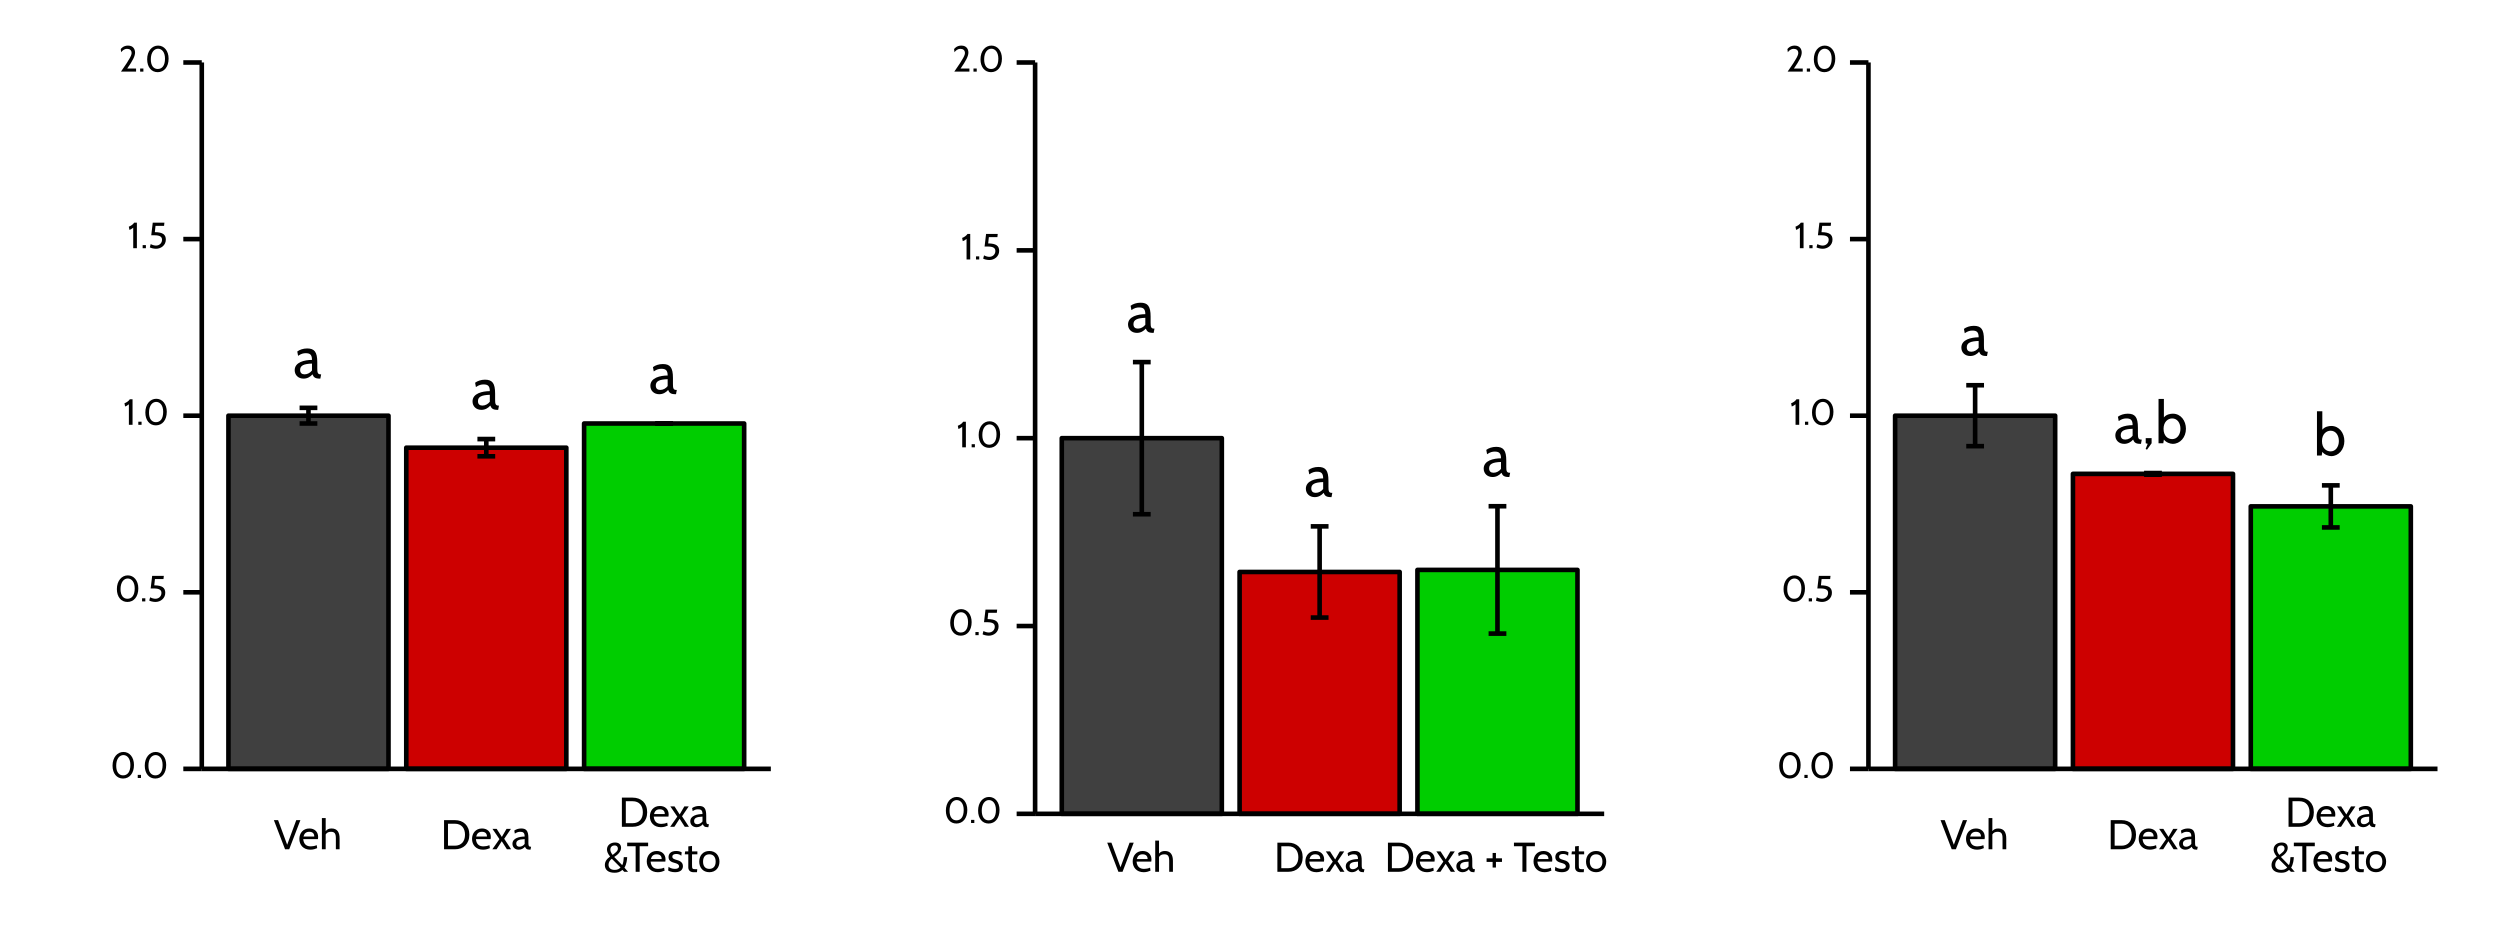 <?xml version="1.0" encoding="UTF-8"?>
<svg xmlns="http://www.w3.org/2000/svg" xmlns:xlink="http://www.w3.org/1999/xlink" width="576pt" height="216pt" viewBox="0 0 576 216" version="1.1">
<defs>
<g>
<symbol overflow="visible" id="glyph0-0">
<path style="stroke:none;" d="M 2.203 -3.406 L 2.203 -4.906 L 0.984 -4.906 L 0.984 -3.406 Z M 2.203 -3.406 "/>
</symbol>
<symbol overflow="visible" id="glyph0-1">
<path style="stroke:none;" d="M 6.422 -0.844 L 6.297 -0.844 C 5.594 -0.844 5.531 -1.297 5.531 -2.25 L 5.531 -3.609 C 5.531 -6.016 4.875 -6.812 3.188 -6.812 C 2.297 -6.812 1.453 -6.516 0.922 -6.109 L 1.109 -5.109 C 1.812 -5.609 2.359 -5.719 2.859 -5.719 C 3.797 -5.719 4.312 -5.438 4.312 -4.172 C 2.609 -4.156 0.328 -3.672 0.328 -1.797 C 0.328 -0.688 1.141 0.141 2.375 0.141 C 3.234 0.141 3.922 -0.266 4.422 -0.844 C 4.688 -0.219 4.953 0.141 6.141 0.141 L 6.234 0.141 Z M 4.312 -1.734 C 3.922 -1.203 3.266 -0.844 2.609 -0.844 C 2 -0.844 1.578 -1.141 1.578 -1.859 C 1.578 -2.859 2.375 -3.266 4.312 -3.328 Z M 4.312 -1.734 "/>
</symbol>
<symbol overflow="visible" id="glyph0-2">
<path style="stroke:none;" d="M 2.156 0 L 2.156 -1.172 L 0.797 -1.172 L 0.797 0 L 1.25 0.125 L 0.781 1.312 L 1.094 1.484 Z M 2.156 0 "/>
</symbol>
<symbol overflow="visible" id="glyph0-3">
<path style="stroke:none;" d="M 4.094 0.141 C 5.797 0.141 7.125 -1.391 7.125 -3.328 C 7.125 -5.156 5.969 -6.812 4.109 -6.812 C 3.516 -6.812 2.609 -6.641 2.047 -5.953 L 2.047 -10.203 L 0.812 -10.203 L 0.812 0 L 1.906 0 L 2.047 -0.844 C 2.547 -0.188 3.5 0.141 4.094 0.141 Z M 3.953 -5.719 C 5.125 -5.719 5.859 -4.688 5.859 -3.328 C 5.859 -2.031 5.125 -0.953 3.953 -0.953 C 2.984 -0.953 1.969 -1.656 1.969 -3.328 C 1.969 -4.938 2.984 -5.719 3.953 -5.719 Z M 3.953 -5.719 "/>
</symbol>
<symbol overflow="visible" id="glyph1-0">
<path style="stroke:none;" d="M 1.359 -2.094 L 1.359 -3.031 L 0.609 -3.031 L 0.609 -2.094 Z M 1.359 -2.094 "/>
</symbol>
<symbol overflow="visible" id="glyph1-1">
<path style="stroke:none;" d="M 2.953 0.125 C 4.453 0.125 5.469 -1.094 5.469 -3 C 5.469 -4.797 4.438 -6 3.047 -6 C 1.641 -6 0.531 -4.75 0.531 -2.844 C 0.531 -1.031 1.516 0.125 2.953 0.125 Z M 3.031 -5.281 C 3.906 -5.281 4.641 -4.5 4.641 -3 C 4.641 -1.359 3.953 -0.609 2.969 -0.609 C 2.031 -0.609 1.375 -1.328 1.375 -2.844 C 1.375 -4.469 2.172 -5.281 3.031 -5.281 Z M 3.031 -5.281 "/>
</symbol>
<symbol overflow="visible" id="glyph1-2">
<path style="stroke:none;" d="M 1.234 0 L 1.234 -0.719 L 0.484 -0.719 L 0.484 0 Z M 1.234 0 "/>
</symbol>
<symbol overflow="visible" id="glyph1-3">
<path style="stroke:none;" d="M 1.844 0.125 C 3.016 0.125 4.109 -0.703 4.109 -1.984 C 4.109 -3.141 3.406 -3.688 1.578 -3.703 L 1.734 -5.156 L 3.703 -5.156 L 3.781 -5.891 L 1.094 -5.891 L 0.75 -2.984 L 1.469 -2.984 C 2.734 -2.984 3.234 -2.641 3.234 -1.953 C 3.234 -1.156 2.594 -0.609 1.844 -0.609 C 1.469 -0.609 0.984 -0.75 0.625 -0.953 L 0.422 -0.203 C 0.562 -0.078 1.281 0.125 1.844 0.125 Z M 1.844 0.125 "/>
</symbol>
<symbol overflow="visible" id="glyph1-4">
<path style="stroke:none;" d="M 2.141 0 L 2.141 -5.891 L 1.516 -5.891 C 1.266 -5.484 0.734 -5.125 0.281 -4.969 L 0.422 -4.219 C 0.656 -4.297 0.891 -4.406 1.297 -4.734 L 1.297 0 Z M 2.141 0 "/>
</symbol>
<symbol overflow="visible" id="glyph1-5">
<path style="stroke:none;" d="M 3.953 0 L 3.953 -0.719 L 1.922 -0.719 C 3.234 -2.594 3.719 -3.609 3.719 -4.391 C 3.719 -5.125 3.328 -6 2.094 -6 C 1.062 -6 0.516 -5.359 0.422 -5.188 L 0.516 -4.469 C 0.766 -4.797 1.172 -5.25 1.891 -5.25 C 2.5 -5.25 2.922 -4.922 2.922 -4.297 C 2.922 -3.844 2.688 -3.156 0.469 0 Z M 3.953 0 "/>
</symbol>
<symbol overflow="visible" id="glyph2-0">
<path style="stroke:none;" d="M 1.547 -2.391 L 1.547 -3.453 L 0.688 -3.453 L 0.688 -2.391 Z M 1.547 -2.391 "/>
</symbol>
<symbol overflow="visible" id="glyph2-1">
<path style="stroke:none;" d="M 6.141 -6.719 L 5.188 -6.719 L 3.094 -1.047 L 1 -6.719 L 0.031 -6.719 L 2.609 0 L 3.562 0 Z M 6.141 -6.719 "/>
</symbol>
<symbol overflow="visible" id="glyph2-2">
<path style="stroke:none;" d="M 4.578 -2.344 C 4.609 -2.516 4.625 -2.672 4.625 -2.812 C 4.625 -4.078 3.766 -4.797 2.594 -4.797 C 1.141 -4.797 0.297 -3.703 0.297 -2.391 C 0.297 -1.031 1.188 0.094 2.844 0.094 C 3.516 0.094 4.047 -0.109 4.406 -0.266 L 4.297 -0.953 C 3.875 -0.766 3.375 -0.672 2.938 -0.672 C 2.047 -0.672 1.312 -1.047 1.188 -2.344 Z M 2.578 -4.031 C 3.375 -4.031 3.734 -3.609 3.734 -2.938 L 1.25 -2.938 C 1.422 -3.625 1.812 -4.031 2.578 -4.031 Z M 2.578 -4.031 "/>
</symbol>
<symbol overflow="visible" id="glyph2-3">
<path style="stroke:none;" d="M 4.656 0 L 4.656 -2.516 C 4.656 -3.859 4.156 -4.797 2.812 -4.797 C 2.203 -4.797 1.781 -4.609 1.453 -4.188 L 1.453 -7.188 L 0.578 -7.188 L 0.578 0 L 1.453 0 L 1.453 -3.422 C 1.719 -3.844 2.094 -4.031 2.672 -4.031 C 3.516 -4.031 3.797 -3.625 3.797 -2.516 L 3.797 0 Z M 4.656 0 "/>
</symbol>
<symbol overflow="visible" id="glyph2-4">
<path style="stroke:none;" d="M 3.25 0 C 5.203 0 6.594 -1.234 6.594 -3.359 C 6.594 -5.484 5.203 -6.719 3.25 -6.719 L 0.766 -6.719 L 0.766 0 Z M 3.25 -5.891 C 4.781 -5.891 5.594 -4.859 5.594 -3.359 C 5.594 -1.859 4.781 -0.828 3.25 -0.828 L 1.672 -0.828 L 1.672 -5.891 Z M 3.25 -5.891 "/>
</symbol>
<symbol overflow="visible" id="glyph2-5">
<path style="stroke:none;" d="M 4.438 0 L 2.844 -2.422 L 4.391 -4.703 L 3.375 -4.703 L 2.297 -2.844 L 1.109 -4.703 L 0.141 -4.703 L 1.75 -2.344 L 0.109 0 L 1.078 0 L 2.281 -1.859 L 3.469 0 Z M 4.438 0 "/>
</symbol>
<symbol overflow="visible" id="glyph2-6">
<path style="stroke:none;" d="M 4.531 -0.594 L 4.438 -0.594 C 3.938 -0.594 3.906 -0.906 3.906 -1.578 L 3.906 -2.547 C 3.906 -4.234 3.438 -4.797 2.25 -4.797 C 1.625 -4.797 1.031 -4.594 0.656 -4.312 L 0.781 -3.609 C 1.281 -3.953 1.656 -4.031 2.016 -4.031 C 2.672 -4.031 3.047 -3.844 3.047 -2.938 C 1.844 -2.922 0.234 -2.594 0.234 -1.266 C 0.234 -0.484 0.812 0.094 1.672 0.094 C 2.281 0.094 2.766 -0.188 3.125 -0.594 C 3.312 -0.156 3.484 0.094 4.328 0.094 L 4.391 0.094 Z M 3.047 -1.234 C 2.766 -0.844 2.297 -0.594 1.844 -0.594 C 1.406 -0.594 1.109 -0.812 1.109 -1.312 C 1.109 -2.016 1.672 -2.297 3.047 -2.344 Z M 3.047 -1.234 "/>
</symbol>
<symbol overflow="visible" id="glyph2-7">
<path style="stroke:none;" d="M 5.688 0 L 4.859 -0.953 C 5.359 -1.766 5.453 -2.797 5.484 -3.375 L 4.703 -3.375 C 4.688 -2.969 4.609 -1.891 4.328 -1.547 L 2.5 -3.422 C 3.266 -3.891 4.078 -4.609 4.078 -5.531 C 4.078 -6.219 3.656 -6.75 2.703 -6.75 C 1.688 -6.75 0.828 -6.156 0.828 -5.141 C 0.828 -4.703 1 -4.188 1.547 -3.516 C 0.703 -2.906 0.344 -2.297 0.344 -1.547 C 0.344 -0.578 0.984 0.219 2.578 0.219 C 3.312 0.219 3.812 0.062 4.391 -0.438 L 4.812 0 Z M 2.594 -6.078 C 3.047 -6.078 3.344 -5.828 3.344 -5.359 C 3.344 -4.781 2.875 -4.484 2.141 -3.891 C 1.703 -4.422 1.609 -4.828 1.609 -5.125 C 1.609 -5.766 2.078 -6.078 2.594 -6.078 Z M 3.953 -1 C 3.656 -0.656 3.25 -0.438 2.594 -0.438 C 1.609 -0.438 1.188 -0.969 1.188 -1.625 C 1.188 -2.188 1.5 -2.688 1.953 -3 Z M 3.953 -1 "/>
</symbol>
<symbol overflow="visible" id="glyph2-8">
<path style="stroke:none;" d="M 4.969 -5.891 L 4.969 -6.719 L 0.141 -6.719 L 0.141 -5.891 L 2.094 -5.891 L 2.094 0 L 3.016 0 L 3.016 -5.891 Z M 4.969 -5.891 "/>
</symbol>
<symbol overflow="visible" id="glyph2-9">
<path style="stroke:none;" d="M 1.922 0.094 C 3.359 0.094 3.719 -0.688 3.719 -1.312 C 3.719 -2.281 2.828 -2.578 2.375 -2.703 C 1.625 -2.922 1.281 -3.047 1.281 -3.484 C 1.281 -3.922 1.656 -4.109 2.188 -4.109 C 2.719 -4.109 3.062 -3.938 3.344 -3.703 L 3.438 -4.484 C 3.156 -4.641 2.797 -4.797 2.172 -4.797 C 0.875 -4.797 0.406 -4.109 0.406 -3.391 C 0.406 -2.438 1.234 -2.203 1.875 -2.031 C 2.266 -1.922 2.828 -1.75 2.828 -1.25 C 2.828 -0.875 2.484 -0.672 1.875 -0.672 C 1.156 -0.672 0.609 -0.969 0.406 -1.156 L 0.312 -0.312 C 0.531 -0.156 1.078 0.094 1.922 0.094 Z M 1.922 0.094 "/>
</symbol>
<symbol overflow="visible" id="glyph2-10">
<path style="stroke:none;" d="M 3.047 -0.594 L 2.828 -0.594 C 1.906 -0.594 1.844 -0.656 1.844 -1.547 L 1.844 -4.031 L 3.078 -4.031 L 3.078 -4.703 L 1.844 -4.703 L 1.844 -5.953 L 0.984 -5.859 L 0.984 -4.703 L 0.25 -4.703 L 0.172 -4.031 L 0.984 -4.031 L 0.984 -1.031 C 0.984 -0.453 1.312 0.094 2.203 0.094 L 2.984 0.094 Z M 3.047 -0.594 "/>
</symbol>
<symbol overflow="visible" id="glyph2-11">
<path style="stroke:none;" d="M 2.641 0.094 C 4.109 0.094 4.969 -0.984 4.969 -2.344 C 4.969 -3.719 4.109 -4.797 2.641 -4.797 C 1.156 -4.797 0.312 -3.719 0.312 -2.344 C 0.312 -0.984 1.156 0.094 2.641 0.094 Z M 2.641 -4.031 C 3.562 -4.031 4.094 -3.406 4.094 -2.344 C 4.094 -1.297 3.562 -0.672 2.641 -0.672 C 1.703 -0.672 1.188 -1.297 1.188 -2.344 C 1.188 -3.406 1.703 -4.031 2.641 -4.031 Z M 2.641 -4.031 "/>
</symbol>
<symbol overflow="visible" id="glyph2-12">
<path style="stroke:none;" d=""/>
</symbol>
<symbol overflow="visible" id="glyph2-13">
<path style="stroke:none;" d="M 3.984 -2.281 L 3.984 -3.109 L 2.594 -3.109 L 2.594 -4.344 L 1.828 -4.344 L 1.828 -3.109 L 0.438 -3.109 L 0.438 -2.281 L 1.828 -2.281 L 1.828 -0.984 L 2.594 -0.984 L 2.594 -2.281 Z M 3.984 -2.281 "/>
</symbol>
</g>
<clipPath id="clip1">
  <path d="M 192 0 L 385 0 L 385 216 L 192 216 Z M 192 0 "/>
</clipPath>
<clipPath id="clip2">
  <path d="M 244 100 L 283 100 L 283 188.512 L 244 188.512 Z M 244 100 "/>
</clipPath>
<clipPath id="clip3">
  <path d="M 285 131 L 324 131 L 324 188.512 L 285 188.512 Z M 285 131 "/>
</clipPath>
<clipPath id="clip4">
  <path d="M 326 130 L 364 130 L 364 188.512 L 326 188.512 Z M 326 130 "/>
</clipPath>
<clipPath id="clip5">
  <path d="M 384 0 L 576 0 L 576 216 L 384 216 Z M 384 0 "/>
</clipPath>
</defs>
<g id="surface1298">
<rect x="0" y="0" width="576" height="216" style="fill:rgb(100%,100%,100%);fill-opacity:1;stroke:none;"/>
<path style="fill-rule:nonzero;fill:rgb(100%,100%,100%);fill-opacity:1;stroke-width:1.063;stroke-linecap:round;stroke-linejoin:round;stroke:rgb(100%,100%,100%);stroke-opacity:1;stroke-miterlimit:10;" d="M 0 216 L 192 216 L 192 0 L 0 0 Z M 0 216 "/>
<path style="fill-rule:nonzero;fill:rgb(25.098%,25.098%,25.098%);fill-opacity:1;stroke-width:1.063;stroke-linecap:butt;stroke-linejoin:round;stroke:rgb(0%,0%,0%);stroke-opacity:1;stroke-miterlimit:10;" d="M 52.633 177.145 L 89.508 177.145 L 89.508 95.773 L 52.633 95.773 Z M 52.633 177.145 "/>
<path style="fill-rule:nonzero;fill:rgb(80.392%,0%,0%);fill-opacity:1;stroke-width:1.063;stroke-linecap:butt;stroke-linejoin:round;stroke:rgb(0%,0%,0%);stroke-opacity:1;stroke-miterlimit:10;" d="M 93.605 177.145 L 130.48 177.145 L 130.48 103.145 L 93.605 103.145 Z M 93.605 177.145 "/>
<path style="fill-rule:nonzero;fill:rgb(0%,80.392%,0%);fill-opacity:1;stroke-width:1.063;stroke-linecap:butt;stroke-linejoin:round;stroke:rgb(0%,0%,0%);stroke-opacity:1;stroke-miterlimit:10;" d="M 134.578 177.145 L 171.453 177.145 L 171.453 97.578 L 134.578 97.578 Z M 134.578 177.145 "/>
<path style="fill:none;stroke-width:1.063;stroke-linecap:butt;stroke-linejoin:round;stroke:rgb(0%,0%,0%);stroke-opacity:1;stroke-miterlimit:1;" d="M 69.023 93.965 L 73.117 93.965 "/>
<path style="fill:none;stroke-width:1.063;stroke-linecap:butt;stroke-linejoin:round;stroke:rgb(0%,0%,0%);stroke-opacity:1;stroke-miterlimit:1;" d="M 71.07 93.965 L 71.07 97.578 "/>
<path style="fill:none;stroke-width:1.063;stroke-linecap:butt;stroke-linejoin:round;stroke:rgb(0%,0%,0%);stroke-opacity:1;stroke-miterlimit:1;" d="M 69.023 97.578 L 73.117 97.578 "/>
<path style="fill:none;stroke-width:1.063;stroke-linecap:butt;stroke-linejoin:round;stroke:rgb(0%,0%,0%);stroke-opacity:1;stroke-miterlimit:1;" d="M 109.996 101.16 L 114.094 101.16 "/>
<path style="fill:none;stroke-width:1.063;stroke-linecap:butt;stroke-linejoin:round;stroke:rgb(0%,0%,0%);stroke-opacity:1;stroke-miterlimit:1;" d="M 112.043 101.16 L 112.043 105.133 "/>
<path style="fill:none;stroke-width:1.063;stroke-linecap:butt;stroke-linejoin:round;stroke:rgb(0%,0%,0%);stroke-opacity:1;stroke-miterlimit:1;" d="M 109.996 105.133 L 114.094 105.133 "/>
<path style="fill:none;stroke-width:1.063;stroke-linecap:butt;stroke-linejoin:round;stroke:rgb(0%,0%,0%);stroke-opacity:1;stroke-miterlimit:1;" d="M 150.969 97.559 L 155.066 97.559 "/>
<path style="fill:none;stroke-width:1.063;stroke-linecap:butt;stroke-linejoin:round;stroke:rgb(0%,0%,0%);stroke-opacity:1;stroke-miterlimit:1;" d="M 153.016 97.559 L 153.016 97.602 "/>
<path style="fill:none;stroke-width:1.063;stroke-linecap:butt;stroke-linejoin:round;stroke:rgb(0%,0%,0%);stroke-opacity:1;stroke-miterlimit:1;" d="M 150.969 97.602 L 155.066 97.602 "/>
<g style="fill:rgb(0%,0%,0%);fill-opacity:1;">
  <use xlink:href="#glyph0-1" x="67.57" y="87.094"/>
</g>
<g style="fill:rgb(0%,0%,0%);fill-opacity:1;">
  <use xlink:href="#glyph0-1" x="108.543" y="94.289"/>
</g>
<g style="fill:rgb(0%,0%,0%);fill-opacity:1;">
  <use xlink:href="#glyph0-1" x="149.516" y="90.688"/>
</g>
<path style="fill:none;stroke-width:1.063;stroke-linecap:butt;stroke-linejoin:round;stroke:rgb(0%,0%,0%);stroke-opacity:1;stroke-miterlimit:10;" d="M 46.488 177.145 L 46.488 14.398 "/>
<g style="fill:rgb(0%,0%,0%);fill-opacity:1;">
  <use xlink:href="#glyph1-1" x="25.398" y="179.25"/>
  <use xlink:href="#glyph1-2" x="31.25" y="179.25"/>
  <use xlink:href="#glyph1-1" x="32.822" y="179.25"/>
</g>
<g style="fill:rgb(0%,0%,0%);fill-opacity:1;">
  <use xlink:href="#glyph1-1" x="26.398" y="138.566"/>
  <use xlink:href="#glyph1-2" x="32.25" y="138.566"/>
  <use xlink:href="#glyph1-3" x="33.965" y="138.566"/>
</g>
<g style="fill:rgb(0%,0%,0%);fill-opacity:1;">
  <use xlink:href="#glyph1-4" x="28.398" y="97.879"/>
  <use xlink:href="#glyph1-2" x="31.383" y="97.879"/>
  <use xlink:href="#glyph1-1" x="32.955" y="97.879"/>
</g>
<g style="fill:rgb(0%,0%,0%);fill-opacity:1;">
  <use xlink:href="#glyph1-4" x="29.398" y="57.191"/>
  <use xlink:href="#glyph1-2" x="32.383" y="57.191"/>
  <use xlink:href="#glyph1-3" x="34.098" y="57.191"/>
</g>
<g style="fill:rgb(0%,0%,0%);fill-opacity:1;">
  <use xlink:href="#glyph1-5" x="27.398" y="16.504"/>
  <use xlink:href="#glyph1-2" x="31.804" y="16.504"/>
  <use xlink:href="#glyph1-1" x="33.376" y="16.504"/>
</g>
<path style="fill:none;stroke-width:1.063;stroke-linecap:butt;stroke-linejoin:round;stroke:rgb(0%,0%,0%);stroke-opacity:1;stroke-miterlimit:10;" d="M 42.234 177.145 L 46.488 177.145 "/>
<path style="fill:none;stroke-width:1.063;stroke-linecap:butt;stroke-linejoin:round;stroke:rgb(0%,0%,0%);stroke-opacity:1;stroke-miterlimit:10;" d="M 42.234 136.461 L 46.488 136.461 "/>
<path style="fill:none;stroke-width:1.063;stroke-linecap:butt;stroke-linejoin:round;stroke:rgb(0%,0%,0%);stroke-opacity:1;stroke-miterlimit:10;" d="M 42.234 95.773 L 46.488 95.773 "/>
<path style="fill:none;stroke-width:1.063;stroke-linecap:butt;stroke-linejoin:round;stroke:rgb(0%,0%,0%);stroke-opacity:1;stroke-miterlimit:10;" d="M 42.234 55.086 L 46.488 55.086 "/>
<path style="fill:none;stroke-width:1.063;stroke-linecap:butt;stroke-linejoin:round;stroke:rgb(0%,0%,0%);stroke-opacity:1;stroke-miterlimit:10;" d="M 42.234 14.398 L 46.488 14.398 "/>
<path style="fill:none;stroke-width:1.063;stroke-linecap:butt;stroke-linejoin:round;stroke:rgb(0%,0%,0%);stroke-opacity:1;stroke-miterlimit:10;" d="M 46.488 177.145 L 177.602 177.145 "/>
<g style="fill:rgb(0%,0%,0%);fill-opacity:1;">
  <use xlink:href="#glyph2-1" x="63.07" y="195.677"/>
  <use xlink:href="#glyph2-2" x="68.674" y="195.677"/>
  <use xlink:href="#glyph2-3" x="73.586" y="195.677"/>
</g>
<g style="fill:rgb(0%,0%,0%);fill-opacity:1;">
  <use xlink:href="#glyph2-4" x="101.543" y="195.677"/>
  <use xlink:href="#glyph2-2" x="108.461" y="195.677"/>
  <use xlink:href="#glyph2-5" x="113.325" y="195.677"/>
  <use xlink:href="#glyph2-6" x="117.835" y="195.677"/>
</g>
<g style="fill:rgb(0%,0%,0%);fill-opacity:1;">
  <use xlink:href="#glyph2-4" x="142.516" y="190.493"/>
  <use xlink:href="#glyph2-2" x="149.434" y="190.493"/>
  <use xlink:href="#glyph2-5" x="154.298" y="190.493"/>
  <use xlink:href="#glyph2-6" x="158.808" y="190.493"/>
</g>
<g style="fill:rgb(0%,0%,0%);fill-opacity:1;">
  <use xlink:href="#glyph2-7" x="139.016" y="200.864"/>
  <use xlink:href="#glyph2-8" x="144.359" y="200.864"/>
  <use xlink:href="#glyph2-2" x="148.715" y="200.864"/>
  <use xlink:href="#glyph2-9" x="153.627" y="200.864"/>
  <use xlink:href="#glyph2-10" x="157.599" y="200.864"/>
  <use xlink:href="#glyph2-11" x="160.794" y="200.864"/>
</g>
<path style=" stroke:none;fill-rule:nonzero;fill:rgb(100%,100%,100%);fill-opacity:1;" d="M 192 216 L 384 216 L 384 0 L 192 0 Z M 192 216 "/>
<g clip-path="url(#clip1)" clip-rule="nonzero">
<path style="fill:none;stroke-width:1.063;stroke-linecap:round;stroke-linejoin:round;stroke:rgb(100%,100%,100%);stroke-opacity:1;stroke-miterlimit:10;" d="M 192 216 L 384 216 L 384 0 L 192 0 Z M 192 216 "/>
</g>
<path style=" stroke:none;fill-rule:nonzero;fill:rgb(25.098%,25.098%,25.098%);fill-opacity:1;" d="M 244.633 187.512 L 281.508 187.512 L 281.508 100.953 L 244.633 100.953 Z M 244.633 187.512 "/>
<g clip-path="url(#clip2)" clip-rule="nonzero">
<path style="fill:none;stroke-width:1.063;stroke-linecap:butt;stroke-linejoin:round;stroke:rgb(0%,0%,0%);stroke-opacity:1;stroke-miterlimit:10;" d="M 244.633 187.512 L 281.508 187.512 L 281.508 100.953 L 244.633 100.953 Z M 244.633 187.512 "/>
</g>
<path style=" stroke:none;fill-rule:nonzero;fill:rgb(80.392%,0%,0%);fill-opacity:1;" d="M 285.605 187.512 L 322.48 187.512 L 322.48 131.777 L 285.605 131.777 Z M 285.605 187.512 "/>
<g clip-path="url(#clip3)" clip-rule="nonzero">
<path style="fill:none;stroke-width:1.063;stroke-linecap:butt;stroke-linejoin:round;stroke:rgb(0%,0%,0%);stroke-opacity:1;stroke-miterlimit:10;" d="M 285.605 187.512 L 322.48 187.512 L 322.48 131.777 L 285.605 131.777 Z M 285.605 187.512 "/>
</g>
<path style=" stroke:none;fill-rule:nonzero;fill:rgb(0%,80.392%,0%);fill-opacity:1;" d="M 326.578 187.512 L 363.453 187.512 L 363.453 131.309 L 326.578 131.309 Z M 326.578 187.512 "/>
<g clip-path="url(#clip4)" clip-rule="nonzero">
<path style="fill:none;stroke-width:1.063;stroke-linecap:butt;stroke-linejoin:round;stroke:rgb(0%,0%,0%);stroke-opacity:1;stroke-miterlimit:10;" d="M 326.578 187.512 L 363.453 187.512 L 363.453 131.309 L 326.578 131.309 Z M 326.578 187.512 "/>
</g>
<path style="fill:none;stroke-width:1.063;stroke-linecap:butt;stroke-linejoin:round;stroke:rgb(0%,0%,0%);stroke-opacity:1;stroke-miterlimit:1;" d="M 261.023 83.426 L 265.117 83.426 "/>
<path style="fill:none;stroke-width:1.063;stroke-linecap:butt;stroke-linejoin:round;stroke:rgb(0%,0%,0%);stroke-opacity:1;stroke-miterlimit:1;" d="M 263.07 83.426 L 263.07 118.484 "/>
<path style="fill:none;stroke-width:1.063;stroke-linecap:butt;stroke-linejoin:round;stroke:rgb(0%,0%,0%);stroke-opacity:1;stroke-miterlimit:1;" d="M 261.023 118.484 L 265.117 118.484 "/>
<path style="fill:none;stroke-width:1.063;stroke-linecap:butt;stroke-linejoin:round;stroke:rgb(0%,0%,0%);stroke-opacity:1;stroke-miterlimit:1;" d="M 301.996 121.27 L 306.094 121.27 "/>
<path style="fill:none;stroke-width:1.063;stroke-linecap:butt;stroke-linejoin:round;stroke:rgb(0%,0%,0%);stroke-opacity:1;stroke-miterlimit:1;" d="M 304.043 121.27 L 304.043 142.289 "/>
<path style="fill:none;stroke-width:1.063;stroke-linecap:butt;stroke-linejoin:round;stroke:rgb(0%,0%,0%);stroke-opacity:1;stroke-miterlimit:1;" d="M 301.996 142.289 L 306.094 142.289 "/>
<path style="fill:none;stroke-width:1.063;stroke-linecap:butt;stroke-linejoin:round;stroke:rgb(0%,0%,0%);stroke-opacity:1;stroke-miterlimit:1;" d="M 342.969 116.637 L 347.066 116.637 "/>
<path style="fill:none;stroke-width:1.063;stroke-linecap:butt;stroke-linejoin:round;stroke:rgb(0%,0%,0%);stroke-opacity:1;stroke-miterlimit:1;" d="M 345.016 116.637 L 345.016 145.98 "/>
<path style="fill:none;stroke-width:1.063;stroke-linecap:butt;stroke-linejoin:round;stroke:rgb(0%,0%,0%);stroke-opacity:1;stroke-miterlimit:1;" d="M 342.969 145.98 L 347.066 145.98 "/>
<g style="fill:rgb(0%,0%,0%);fill-opacity:1;">
  <use xlink:href="#glyph0-1" x="259.57" y="76.555"/>
</g>
<g style="fill:rgb(0%,0%,0%);fill-opacity:1;">
  <use xlink:href="#glyph0-1" x="300.543" y="114.398"/>
</g>
<g style="fill:rgb(0%,0%,0%);fill-opacity:1;">
  <use xlink:href="#glyph0-1" x="341.516" y="109.766"/>
</g>
<path style="fill:none;stroke-width:1.063;stroke-linecap:butt;stroke-linejoin:round;stroke:rgb(0%,0%,0%);stroke-opacity:1;stroke-miterlimit:10;" d="M 238.488 187.512 L 238.488 14.398 "/>
<g style="fill:rgb(0%,0%,0%);fill-opacity:1;">
  <use xlink:href="#glyph1-1" x="217.398" y="189.617"/>
  <use xlink:href="#glyph1-2" x="223.25" y="189.617"/>
  <use xlink:href="#glyph1-1" x="224.822" y="189.617"/>
</g>
<g style="fill:rgb(0%,0%,0%);fill-opacity:1;">
  <use xlink:href="#glyph1-1" x="218.398" y="146.34"/>
  <use xlink:href="#glyph1-2" x="224.25" y="146.34"/>
  <use xlink:href="#glyph1-3" x="225.965" y="146.34"/>
</g>
<g style="fill:rgb(0%,0%,0%);fill-opacity:1;">
  <use xlink:href="#glyph1-4" x="220.398" y="103.062"/>
  <use xlink:href="#glyph1-2" x="223.383" y="103.062"/>
  <use xlink:href="#glyph1-1" x="224.955" y="103.062"/>
</g>
<g style="fill:rgb(0%,0%,0%);fill-opacity:1;">
  <use xlink:href="#glyph1-4" x="221.398" y="59.785"/>
  <use xlink:href="#glyph1-2" x="224.383" y="59.785"/>
  <use xlink:href="#glyph1-3" x="226.098" y="59.785"/>
</g>
<g style="fill:rgb(0%,0%,0%);fill-opacity:1;">
  <use xlink:href="#glyph1-5" x="219.398" y="16.504"/>
  <use xlink:href="#glyph1-2" x="223.804" y="16.504"/>
  <use xlink:href="#glyph1-1" x="225.376" y="16.504"/>
</g>
<path style="fill:none;stroke-width:1.063;stroke-linecap:butt;stroke-linejoin:round;stroke:rgb(0%,0%,0%);stroke-opacity:1;stroke-miterlimit:10;" d="M 234.234 187.512 L 238.488 187.512 "/>
<path style="fill:none;stroke-width:1.063;stroke-linecap:butt;stroke-linejoin:round;stroke:rgb(0%,0%,0%);stroke-opacity:1;stroke-miterlimit:10;" d="M 234.234 144.234 L 238.488 144.234 "/>
<path style="fill:none;stroke-width:1.063;stroke-linecap:butt;stroke-linejoin:round;stroke:rgb(0%,0%,0%);stroke-opacity:1;stroke-miterlimit:10;" d="M 234.234 100.957 L 238.488 100.957 "/>
<path style="fill:none;stroke-width:1.063;stroke-linecap:butt;stroke-linejoin:round;stroke:rgb(0%,0%,0%);stroke-opacity:1;stroke-miterlimit:10;" d="M 234.234 57.68 L 238.488 57.68 "/>
<path style="fill:none;stroke-width:1.063;stroke-linecap:butt;stroke-linejoin:round;stroke:rgb(0%,0%,0%);stroke-opacity:1;stroke-miterlimit:10;" d="M 234.234 14.398 L 238.488 14.398 "/>
<path style="fill:none;stroke-width:1.063;stroke-linecap:butt;stroke-linejoin:round;stroke:rgb(0%,0%,0%);stroke-opacity:1;stroke-miterlimit:10;" d="M 238.488 187.512 L 369.602 187.512 "/>
<g style="fill:rgb(0%,0%,0%);fill-opacity:1;">
  <use xlink:href="#glyph2-1" x="255.07" y="200.864"/>
  <use xlink:href="#glyph2-2" x="260.674" y="200.864"/>
  <use xlink:href="#glyph2-3" x="265.586" y="200.864"/>
</g>
<g style="fill:rgb(0%,0%,0%);fill-opacity:1;">
  <use xlink:href="#glyph2-4" x="293.543" y="200.864"/>
  <use xlink:href="#glyph2-2" x="300.461" y="200.864"/>
  <use xlink:href="#glyph2-5" x="305.325" y="200.864"/>
  <use xlink:href="#glyph2-6" x="309.835" y="200.864"/>
</g>
<g style="fill:rgb(0%,0%,0%);fill-opacity:1;">
  <use xlink:href="#glyph2-4" x="319.016" y="200.864"/>
  <use xlink:href="#glyph2-2" x="325.934" y="200.864"/>
  <use xlink:href="#glyph2-5" x="330.798" y="200.864"/>
  <use xlink:href="#glyph2-6" x="335.308" y="200.864"/>
  <use xlink:href="#glyph2-12" x="339.913" y="200.864"/>
  <use xlink:href="#glyph2-13" x="342.071" y="200.864"/>
  <use xlink:href="#glyph2-12" x="346.514" y="200.864"/>
  <use xlink:href="#glyph2-8" x="348.672" y="200.864"/>
  <use xlink:href="#glyph2-2" x="353.027" y="200.864"/>
  <use xlink:href="#glyph2-9" x="357.939" y="200.864"/>
  <use xlink:href="#glyph2-10" x="361.911" y="200.864"/>
  <use xlink:href="#glyph2-11" x="365.106" y="200.864"/>
</g>
<path style=" stroke:none;fill-rule:nonzero;fill:rgb(100%,100%,100%);fill-opacity:1;" d="M 384 216 L 576 216 L 576 0 L 384 0 Z M 384 216 "/>
<g clip-path="url(#clip5)" clip-rule="nonzero">
<path style="fill:none;stroke-width:1.063;stroke-linecap:round;stroke-linejoin:round;stroke:rgb(100%,100%,100%);stroke-opacity:1;stroke-miterlimit:10;" d="M 384 216 L 576 216 L 576 0 L 384 0 Z M 384 216 "/>
</g>
<path style="fill-rule:nonzero;fill:rgb(25.098%,25.098%,25.098%);fill-opacity:1;stroke-width:1.063;stroke-linecap:butt;stroke-linejoin:round;stroke:rgb(0%,0%,0%);stroke-opacity:1;stroke-miterlimit:10;" d="M 436.633 177.145 L 473.508 177.145 L 473.508 95.773 L 436.633 95.773 Z M 436.633 177.145 "/>
<path style="fill-rule:nonzero;fill:rgb(80.392%,0%,0%);fill-opacity:1;stroke-width:1.063;stroke-linecap:butt;stroke-linejoin:round;stroke:rgb(0%,0%,0%);stroke-opacity:1;stroke-miterlimit:10;" d="M 477.605 177.145 L 514.48 177.145 L 514.48 109.18 L 477.605 109.18 Z M 477.605 177.145 "/>
<path style="fill-rule:nonzero;fill:rgb(0%,80.392%,0%);fill-opacity:1;stroke-width:1.063;stroke-linecap:butt;stroke-linejoin:round;stroke:rgb(0%,0%,0%);stroke-opacity:1;stroke-miterlimit:10;" d="M 518.578 177.145 L 555.453 177.145 L 555.453 116.668 L 518.578 116.668 Z M 518.578 177.145 "/>
<path style="fill:none;stroke-width:1.063;stroke-linecap:butt;stroke-linejoin:round;stroke:rgb(0%,0%,0%);stroke-opacity:1;stroke-miterlimit:1;" d="M 453.023 88.754 L 457.117 88.754 "/>
<path style="fill:none;stroke-width:1.063;stroke-linecap:butt;stroke-linejoin:round;stroke:rgb(0%,0%,0%);stroke-opacity:1;stroke-miterlimit:1;" d="M 455.07 88.754 L 455.07 102.793 "/>
<path style="fill:none;stroke-width:1.063;stroke-linecap:butt;stroke-linejoin:round;stroke:rgb(0%,0%,0%);stroke-opacity:1;stroke-miterlimit:1;" d="M 453.023 102.793 L 457.117 102.793 "/>
<path style="fill:none;stroke-width:1.063;stroke-linecap:butt;stroke-linejoin:round;stroke:rgb(0%,0%,0%);stroke-opacity:1;stroke-miterlimit:1;" d="M 493.996 108.996 L 498.094 108.996 "/>
<path style="fill:none;stroke-width:1.063;stroke-linecap:butt;stroke-linejoin:round;stroke:rgb(0%,0%,0%);stroke-opacity:1;stroke-miterlimit:1;" d="M 496.043 108.996 L 496.043 109.367 "/>
<path style="fill:none;stroke-width:1.063;stroke-linecap:butt;stroke-linejoin:round;stroke:rgb(0%,0%,0%);stroke-opacity:1;stroke-miterlimit:1;" d="M 493.996 109.367 L 498.094 109.367 "/>
<path style="fill:none;stroke-width:1.063;stroke-linecap:butt;stroke-linejoin:round;stroke:rgb(0%,0%,0%);stroke-opacity:1;stroke-miterlimit:1;" d="M 534.969 111.824 L 539.066 111.824 "/>
<path style="fill:none;stroke-width:1.063;stroke-linecap:butt;stroke-linejoin:round;stroke:rgb(0%,0%,0%);stroke-opacity:1;stroke-miterlimit:1;" d="M 537.016 111.824 L 537.016 121.516 "/>
<path style="fill:none;stroke-width:1.063;stroke-linecap:butt;stroke-linejoin:round;stroke:rgb(0%,0%,0%);stroke-opacity:1;stroke-miterlimit:1;" d="M 534.969 121.516 L 539.066 121.516 "/>
<g style="fill:rgb(0%,0%,0%);fill-opacity:1;">
  <use xlink:href="#glyph0-1" x="451.57" y="81.883"/>
</g>
<g style="fill:rgb(0%,0%,0%);fill-opacity:1;">
  <use xlink:href="#glyph0-1" x="487.043" y="102.125"/>
  <use xlink:href="#glyph0-2" x="493.575" y="102.125"/>
  <use xlink:href="#glyph0-3" x="496.515" y="102.125"/>
</g>
<g style="fill:rgb(0%,0%,0%);fill-opacity:1;">
  <use xlink:href="#glyph0-3" x="533.016" y="104.953"/>
</g>
<path style="fill:none;stroke-width:1.063;stroke-linecap:butt;stroke-linejoin:round;stroke:rgb(0%,0%,0%);stroke-opacity:1;stroke-miterlimit:10;" d="M 430.488 177.145 L 430.488 14.398 "/>
<g style="fill:rgb(0%,0%,0%);fill-opacity:1;">
  <use xlink:href="#glyph1-1" x="409.398" y="179.25"/>
  <use xlink:href="#glyph1-2" x="415.25" y="179.25"/>
  <use xlink:href="#glyph1-1" x="416.822" y="179.25"/>
</g>
<g style="fill:rgb(0%,0%,0%);fill-opacity:1;">
  <use xlink:href="#glyph1-1" x="410.398" y="138.566"/>
  <use xlink:href="#glyph1-2" x="416.25" y="138.566"/>
  <use xlink:href="#glyph1-3" x="417.965" y="138.566"/>
</g>
<g style="fill:rgb(0%,0%,0%);fill-opacity:1;">
  <use xlink:href="#glyph1-4" x="412.398" y="97.879"/>
  <use xlink:href="#glyph1-2" x="415.383" y="97.879"/>
  <use xlink:href="#glyph1-1" x="416.955" y="97.879"/>
</g>
<g style="fill:rgb(0%,0%,0%);fill-opacity:1;">
  <use xlink:href="#glyph1-4" x="413.398" y="57.191"/>
  <use xlink:href="#glyph1-2" x="416.383" y="57.191"/>
  <use xlink:href="#glyph1-3" x="418.098" y="57.191"/>
</g>
<g style="fill:rgb(0%,0%,0%);fill-opacity:1;">
  <use xlink:href="#glyph1-5" x="411.398" y="16.504"/>
  <use xlink:href="#glyph1-2" x="415.804" y="16.504"/>
  <use xlink:href="#glyph1-1" x="417.376" y="16.504"/>
</g>
<path style="fill:none;stroke-width:1.063;stroke-linecap:butt;stroke-linejoin:round;stroke:rgb(0%,0%,0%);stroke-opacity:1;stroke-miterlimit:10;" d="M 426.234 177.145 L 430.488 177.145 "/>
<path style="fill:none;stroke-width:1.063;stroke-linecap:butt;stroke-linejoin:round;stroke:rgb(0%,0%,0%);stroke-opacity:1;stroke-miterlimit:10;" d="M 426.234 136.461 L 430.488 136.461 "/>
<path style="fill:none;stroke-width:1.063;stroke-linecap:butt;stroke-linejoin:round;stroke:rgb(0%,0%,0%);stroke-opacity:1;stroke-miterlimit:10;" d="M 426.234 95.773 L 430.488 95.773 "/>
<path style="fill:none;stroke-width:1.063;stroke-linecap:butt;stroke-linejoin:round;stroke:rgb(0%,0%,0%);stroke-opacity:1;stroke-miterlimit:10;" d="M 426.234 55.086 L 430.488 55.086 "/>
<path style="fill:none;stroke-width:1.063;stroke-linecap:butt;stroke-linejoin:round;stroke:rgb(0%,0%,0%);stroke-opacity:1;stroke-miterlimit:10;" d="M 426.234 14.398 L 430.488 14.398 "/>
<path style="fill:none;stroke-width:1.063;stroke-linecap:butt;stroke-linejoin:round;stroke:rgb(0%,0%,0%);stroke-opacity:1;stroke-miterlimit:10;" d="M 430.488 177.145 L 561.602 177.145 "/>
<g style="fill:rgb(0%,0%,0%);fill-opacity:1;">
  <use xlink:href="#glyph2-1" x="447.07" y="195.677"/>
  <use xlink:href="#glyph2-2" x="452.674" y="195.677"/>
  <use xlink:href="#glyph2-3" x="457.586" y="195.677"/>
</g>
<g style="fill:rgb(0%,0%,0%);fill-opacity:1;">
  <use xlink:href="#glyph2-4" x="485.543" y="195.677"/>
  <use xlink:href="#glyph2-2" x="492.461" y="195.677"/>
  <use xlink:href="#glyph2-5" x="497.325" y="195.677"/>
  <use xlink:href="#glyph2-6" x="501.835" y="195.677"/>
</g>
<g style="fill:rgb(0%,0%,0%);fill-opacity:1;">
  <use xlink:href="#glyph2-4" x="526.516" y="190.493"/>
  <use xlink:href="#glyph2-2" x="533.434" y="190.493"/>
  <use xlink:href="#glyph2-5" x="538.298" y="190.493"/>
  <use xlink:href="#glyph2-6" x="542.808" y="190.493"/>
</g>
<g style="fill:rgb(0%,0%,0%);fill-opacity:1;">
  <use xlink:href="#glyph2-7" x="523.016" y="200.864"/>
  <use xlink:href="#glyph2-8" x="528.359" y="200.864"/>
  <use xlink:href="#glyph2-2" x="532.715" y="200.864"/>
  <use xlink:href="#glyph2-9" x="537.627" y="200.864"/>
  <use xlink:href="#glyph2-10" x="541.599" y="200.864"/>
  <use xlink:href="#glyph2-11" x="544.794" y="200.864"/>
</g>
</g>
</svg>
